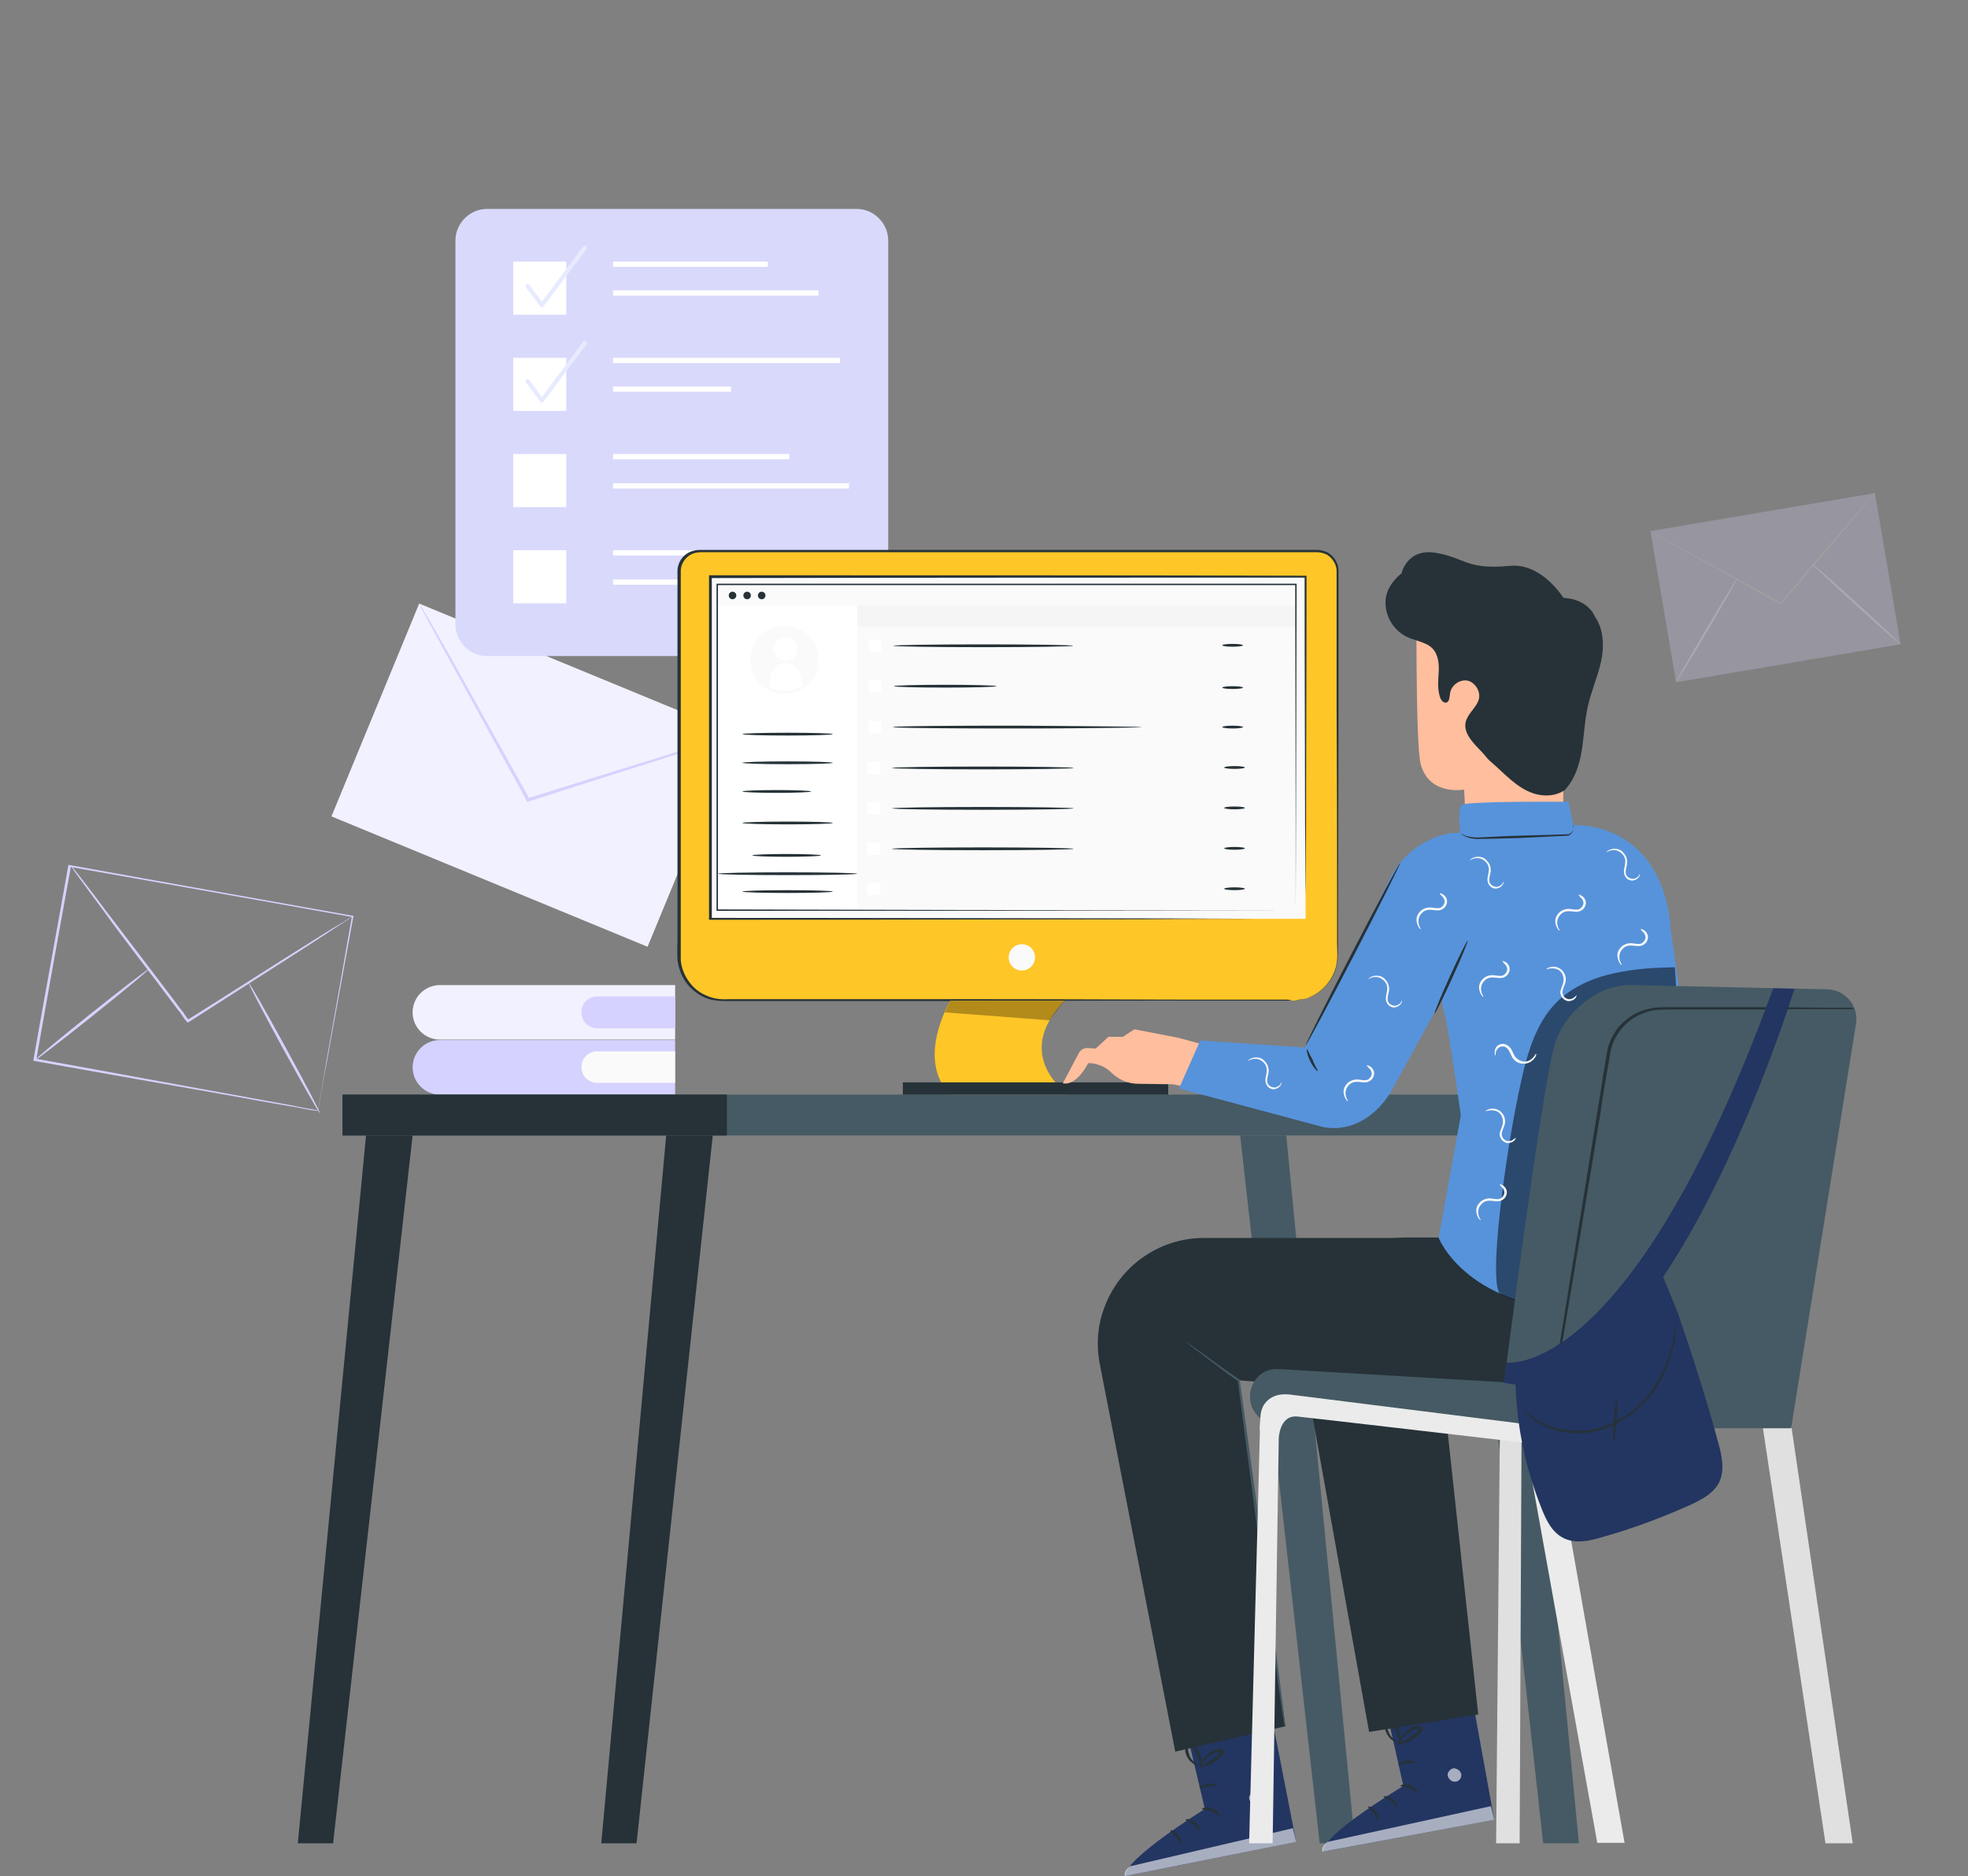 <svg width="471" height="449" viewBox="0 0 471 449" fill="none" xmlns="http://www.w3.org/2000/svg"><rect x="0" y="0" width="471" height="449" fill="#808080" stroke="none"/><g clip-path="url(#a)"><g opacity=".5"><g opacity=".5"><path d="M448.732 118.001L395 127.098l6.14 36.188 53.732-9.097-6.14-36.188z" fill="#D5D2FF"/><path d="M448.693 118.006s-.108.215-.43.591c-.323.376-.754.914-1.292 1.559a463.425 463.425 0 0 0-4.734 5.696c-4.089 4.837-9.684 11.393-15.871 18.702l-.108.161-.161-.107c-.162-.054-.269-.161-.431-.215-8.446-4.729-16.14-8.975-21.735-12.092-2.744-1.558-4.95-2.794-6.564-3.708-.753-.43-1.345-.752-1.775-1.021a6.243 6.243 0 0 1-.592-.376l.646.322c.484.215 1.076.538 1.829.967 1.614.86 3.873 2.096 6.617 3.601 5.596 3.063 13.289 7.309 21.79 11.984.161.108.269.162.43.215l-.323.054c6.241-7.416 11.89-13.973 15.979-18.756 2.044-2.31 3.712-4.245 4.896-5.589.538-.645 1.022-1.128 1.345-1.504l.484-.484z" fill="#FAFAFA"/></g><path d="M408.253 150.634c-4.057 6.879-7.243 12.517-7.115 12.592.128.075 3.521-5.44 7.578-12.319 4.058-6.879 7.243-12.517 7.115-12.592-.128-.076-3.521 5.44-7.578 12.319zm36.131-6.336c-5.863-5.34-10.697-9.58-10.797-9.47-.1.11 4.571 4.527 10.434 9.867 5.863 5.34 10.697 9.579 10.797 9.47.1-.11-4.572-4.528-10.434-9.867z" fill="#FAFAFA" opacity=".5"/></g><path d="M175.98 175.648l-75.658-31.205-20.995 50.933 75.658 31.204 20.995-50.932z" fill="#F2F1FF"/><path d="M176.012 175.632s-.29.211-.941.416a33.02 33.02 0 0 0-2.892 1.03c-2.601.819-6.143 2.054-10.552 3.562-9.104 2.868-21.459 6.76-35.189 11.204l-.217.068-.211-.291c-.069-.217-.28-.507-.348-.724-6.992-12.689-13.282-24.289-17.968-32.701-2.237-4.061-4.052-7.539-5.382-9.86-.628-1.232-1.119-2.031-1.467-2.755-.348-.724-.417-.941-.417-.941l.634.873c.348.724.839 1.522 1.541 2.612 1.33 2.321 3.219 5.657 5.599 9.792 4.686 8.412 11.05 19.869 18.184 32.633.069.216.28.507.348.724l-.428-.223c13.656-4.301 26.154-8.119 35.258-10.987 4.478-1.291 8.02-2.526 10.689-3.129 1.227-.267 2.168-.683 2.961-.813.439-.496.798-.49.798-.49z" fill="#D5D2FF"/><path d="M205.032 157h-88.487c-4.115 0-7.545-3.437-7.545-7.561V57.561c0-4.124 3.43-7.561 7.545-7.561h88.487c4.116 0 7.545 3.437 7.545 7.561v91.878c.115 4.124-3.315 7.561-7.545 7.561z" fill="#D9D9FC"/><path d="M183.767 62.602h-37.04v1.26h37.04v-1.26zm12.119 6.873h-49.159v1.26h49.159v-1.26zm-60.364-6.873h-12.69v12.716h12.69V62.602zm65.508 23.027h-54.303v1.26h54.303v-1.26zm-26.065 6.873h-28.238v1.26h28.238v-1.26zm-39.443-6.873h-12.69v12.716h12.69V85.63zm53.39 23.025h-42.185v1.26h42.185v-1.26zm14.29 6.989h-56.475v1.26h56.475v-1.26zm-67.68-6.989h-12.69v12.717h12.69v-12.717zm58.878 23.028h-47.673v1.26H194.4v-1.26zm-21.836 6.988h-25.837v1.26h25.837v-1.26zm-37.042-6.988h-12.69v12.716h12.69v-12.716z" fill="#fff"/><path d="M126.264 68.444l3.429 4.583 10.29-13.748m-13.719 31.962l3.429 4.582 10.29-13.747" stroke="#E7EBFF" stroke-miterlimit="10" stroke-linecap="round" stroke-linejoin="round"/><path d="M76.122 265.824s0-.337.113-.899c.112-.563.225-1.463.45-2.475.338-2.137.9-5.399 1.576-9.335 1.464-8.098 3.491-19.683 5.968-33.855l.225.225c-18.803-3.375-42.337-7.536-67.784-12.035l.338-.225a7608.474 7608.474 0 0 0-8.332 46.452l-.226-.337c19.93 3.599 36.82 6.748 48.756 8.885 5.967 1.125 10.696 1.912 13.962 2.587 1.576.338 2.815.563 3.715.675.45.112.676.112 1.014.225.112 0 .225 0 .225.112h-.338c-.225 0-.563-.112-.9-.112-.901-.113-2.14-.337-3.716-.675-3.266-.562-7.995-1.35-13.963-2.474-12.047-2.137-28.937-5.062-48.98-8.661H8v-.225c2.477-14.172 5.405-29.918 8.332-46.452V207h.226c25.447 4.611 48.98 8.773 67.784 12.147h.225v.225c-2.59 14.172-4.73 25.757-6.193 33.968-.788 4.049-1.351 7.198-1.689 9.335-.225 1.012-.338 1.8-.45 2.475 0 .337-.113.674-.113.674z" fill="#D5D2FF"/><path d="M84.455 219.26s-.225.225-.788.562c-.563.338-1.351.9-2.252 1.462-2.027 1.35-4.842 3.15-8.445 5.512-7.206 4.611-17.002 10.91-27.925 17.883-.788-.112-.225 0-.337-.112v-.113l-.113-.112-.225-.225-.338-.45-.675-1.012c-.45-.675-1.014-1.238-1.464-1.913-.901-1.237-1.914-2.474-2.815-3.711-1.802-2.475-3.603-4.724-5.292-6.974-3.378-4.499-6.419-8.435-8.896-11.922-2.477-3.374-4.504-6.074-5.967-8.098-.676-.9-1.239-1.687-1.577-2.25-.338-.562-.563-.787-.563-.787l.676.675c.45.562 1.013 1.237 1.689 2.137 1.464 1.912 3.603 4.611 6.08 7.986 2.59 3.374 5.63 7.423 9.008 11.809 1.689 2.25 3.49 4.612 5.292 6.974.9 1.237 1.914 2.474 2.815 3.712.45.674.9 1.237 1.464 1.912l.675 1.012.338.45.225.225.113.112v.113c-.113 0 .338.112-.338 0 10.922-6.861 20.718-13.16 27.925-17.659 3.603-2.249 6.418-4.049 8.557-5.286 1.014-.563 1.802-1.125 2.365-1.462.563-.338.788-.45.788-.45z" fill="#D5D2FF"/><path d="M22.16 243.111c7.526-6.017 13.532-11.012 13.415-11.158-.116-.145-6.311 4.615-13.836 10.631-7.525 6.017-13.531 11.012-13.415 11.158.117.145 6.312-4.614 13.837-10.631zm45.585 7.845c4.709 8.614 8.66 15.524 8.823 15.435.164-.09-3.521-7.145-8.23-15.758-4.71-8.613-8.66-15.523-8.824-15.434-.164.089 3.521 7.144 8.23 15.757zm93.835-2.05v13.047h-56.299c-3.603 0-6.531-2.924-6.531-6.523 0-3.599 2.928-6.524 6.531-6.524" fill="#D5D2FF"/><path d="M161.579 259.141h-18.691c-2.027 0-3.716-1.687-3.716-3.711v-.113c0-2.024 1.689-3.712 3.716-3.712h18.691v7.536z" fill="#FAFAFA"/><path d="M161.58 235.748v13.047h-56.299c-3.603 0-6.531-2.924-6.531-6.523 0-3.6 2.928-6.524 6.531-6.524h56.299z" fill="#F2F1FF"/><path d="M161.579 246.096h-18.691c-2.027 0-3.716-1.688-3.716-3.712v-.225c0-2.025 1.689-3.712 3.716-3.712h18.691v7.649z" fill="#D5D2FF"/><path d="M309.422 239.458H173.065c-5.855 0-10.585-4.723-10.585-10.572v-92.005a4.804 4.804 0 0 1 4.842-4.836h147.955a4.804 4.804 0 0 1 4.842 4.836v92.005c-.113 5.849-4.842 10.572-10.697 10.572z" fill="#FFC627"/><path d="M309.421 239.459h.338c.225 0 .563 0 1.013-.112.901-.113 2.139-.45 3.716-1.238 1.464-.787 3.153-2.249 4.391-4.499.563-1.124 1.014-2.361 1.126-3.824.113-1.462 0-3.036 0-4.611 0-13.047 0-31.943-.112-55.338v-33.18c0-1.575-1.014-3.149-2.365-3.937a5.63 5.63 0 0 0-2.365-.562H168.222c-.563 0-1.126 0-1.576.113-2.027.337-3.716 2.249-3.716 4.386v93.017c.113 1.799.788 3.599 1.914 5.174 1.014 1.462 2.477 2.699 4.166 3.374 1.689.787 3.491 1.012 5.292.9h59.565c23.421 0 42.337.112 55.399.112h19.029c.675.225 1.126.225 1.126.225H289.04c-13.061 0-31.978 0-55.398.113h-59.565c-1.801 0-3.828-.113-5.517-.9-1.689-.787-3.265-2.025-4.391-3.599-1.126-1.575-1.802-3.487-2.027-5.399-.113-1.912 0-3.824 0-5.736v-87.281c0-1.125.45-2.362 1.238-3.262.789-.899 1.802-1.462 3.041-1.687.563-.112 1.126-.112 1.689-.112h146.941c.901 0 1.801.225 2.59.562 1.576.9 2.702 2.587 2.702 4.387v33.18c0 23.394-.113 42.29-.113 55.337 0 1.688 0 3.15-.112 4.612-.113 1.462-.563 2.812-1.126 3.936-1.239 2.25-2.928 3.712-4.392 4.499a10.928 10.928 0 0 1-3.715 1.125c-1.014.338-1.464.225-1.464.225z" fill="#263238"/><path d="M254.81 239.459h-27.361s-8.445 14.059 0 22.495h28.262c.112 0-13.85-9.111-.901-22.495z" fill="#FFC627"/><path opacity=".3" d="M227.449 239.459l-1.351 2.812 25.109 1.912s2.027-2.924 3.716-4.724h-27.474z" fill="#000"/><path d="M244.563 232.262a3.152 3.152 0 0 0 3.153-3.15 3.151 3.151 0 0 0-3.153-3.149 3.151 3.151 0 0 0-3.153 3.149c0 1.74 1.412 3.15 3.153 3.15zm67.898-94.254H170.023v81.882h142.438v-81.882z" fill="#FAFAFA"/><path d="M312.461 219.889v-5.736c0-3.824 0-9.336-.113-16.421 0-14.172-.113-34.643-.113-59.725l.226.225c-38.171 0-88.053 0-142.438.113l.338-.338v81.882l-.225-.225c41.774 0 77.355.113 102.465.113 12.611 0 22.632.112 29.388.112h9.796-9.796c-6.869 0-16.777 0-29.388.113-25.222 0-60.916.112-102.69.112h-.225V137.67h.337c54.385 0 104.267 0 142.438.112h.225v.225c0 25.195-.113 45.665-.113 59.837 0 7.086 0 12.597-.112 16.309v5.736z" fill="#263238"/><path d="M205.156 144.982h-33.554v72.997h33.554v-72.997z" fill="#fff"/><path d="M188.491 182.886c5.97 0 10.81-.151 10.81-.338 0-.186-4.84-.337-10.81-.337-5.97 0-10.809.151-10.809.337 0 .187 4.839.338 10.809.338zm0-6.86c5.97 0 10.81-.151 10.81-.337 0-.186-4.84-.337-10.81-.337-5.97 0-10.809.151-10.809.337 0 .186 4.839.337 10.809.337zm0 33.405c9.203 0 16.664-.151 16.664-.338 0-.186-7.461-.337-16.664-.337-9.204 0-16.665.151-16.665.337 0 .187 7.461.338 16.665.338zm-2.59-19.684c4.54 0 8.22-.151 8.22-.337 0-.187-3.68-.338-8.22-.338-4.539 0-8.219.151-8.219.338 0 .186 3.68.337 8.219.337zm2.366 15.297c4.539 0 8.219-.151 8.219-.337 0-.187-3.68-.338-8.219-.338-4.54 0-8.22.151-8.22.338 0 .186 3.68.337 8.22.337zm.224-7.76c5.97 0 10.81-.151 10.81-.337 0-.187-4.84-.338-10.81-.338-5.97 0-10.809.151-10.809.338 0 .186 4.839.337 10.809.337zm0 16.42c5.97 0 10.81-.151 10.81-.337 0-.187-4.84-.338-10.81-.338-5.97 0-10.809.151-10.809.338 0 .186 4.839.337 10.809.337z" fill="#263238"/><path d="M187.928 149.818c-4.391 0-7.994 3.6-7.994 7.986 0 3.149 1.801 5.849 4.391 7.086v-2.474c0-2.025 1.689-3.712 3.716-3.712 2.026 0 3.715 1.687 3.715 3.712v2.249c2.478-1.35 4.054-3.937 4.054-6.973.113-4.274-3.491-7.874-7.882-7.874zm.113 8.324a2.786 2.786 0 0 1-2.815-2.812 2.786 2.786 0 0 1 2.815-2.812 2.786 2.786 0 0 1 2.815 2.812 2.787 2.787 0 0 1-2.815 2.812z" fill="#FAFAFA"/><path d="M188.04 158.816c-2.027 0-3.716 1.688-3.716 3.712v2.475c1.126.562 2.252.899 3.603.899 1.464 0 2.815-.337 3.941-1.012v-2.249c-.112-2.25-1.801-3.825-3.828-3.825zm.002-.675a2.812 2.812 0 0 0 0-5.623 2.812 2.812 0 1 0 0 5.623z" fill="#fff"/><path d="M195.922 157.805c-.112 0 0-.675-.337-1.912a7.9 7.9 0 0 0-2.928-4.274c-.901-.675-2.027-1.238-3.265-1.463-1.239-.224-2.703-.112-4.054.338-1.351.45-2.702 1.462-3.603 2.699-.901 1.238-1.464 2.925-1.464 4.499 0 1.687.563 3.262 1.464 4.499.901 1.238 2.252 2.25 3.603 2.7 1.351.562 2.815.562 4.054.337 1.238-.225 2.364-.787 3.265-1.462a7.904 7.904 0 0 0 2.928-4.274c.337-.9.225-1.687.337-1.687v.562c0 .338 0 .787-.225 1.462-.225 1.238-1.013 3.037-2.927 4.499-.901.675-2.14 1.35-3.491 1.575-1.351.225-2.927.225-4.279-.337-1.463-.563-2.815-1.463-3.828-2.812-1.013-1.35-1.576-3.037-1.576-4.837 0-1.799.563-3.486 1.576-4.836 1.013-1.35 2.365-2.362 3.828-2.812 1.464-.562 3.041-.562 4.279-.337 1.351.225 2.477.899 3.491 1.574a8.75 8.75 0 0 1 2.927 4.499c.113.675.225 1.125.225 1.462v.338z" fill="#FAFAFA"/><path d="M310.211 144.982H205.156v4.949h105.055v-4.949z" fill="#F5F5F5"/><path d="M210.898 153.08h-2.927v2.924h2.927v-2.924z" fill="#fff"/><path d="M235.333 154.88c11.877 0 21.506-.151 21.506-.338 0-.186-9.629-.337-21.506-.337-11.878 0-21.507.151-21.507.337 0 .187 9.629.338 21.507.338zm59.675-.113c1.369 0 2.478-.151 2.478-.338 0-.186-1.109-.337-2.478-.337-1.368 0-2.477.151-2.477.337 0 .187 1.109.338 2.477.338z" fill="#263238"/><path d="M310.211 179.062H205.156v9.786h105.055v-9.786z" fill="#FAFAFA"/><path d="M210.673 182.324h-3.04v2.925h3.04v-2.925z" fill="#fff"/><path d="M235.22 184.122c12.002 0 21.731-.151 21.731-.337 0-.187-9.729-.338-21.731-.338-12.002 0-21.732.151-21.732.338 0 .186 9.73.337 21.732.337zm60.24-.111c1.368 0 2.477-.151 2.477-.338 0-.186-1.109-.337-2.477-.337-1.369 0-2.478.151-2.478.337 0 .187 1.109.338 2.478.338z" fill="#263238"/><path d="M210.673 191.996h-3.04v2.924h3.04v-2.924z" fill="#fff"/><path d="M235.22 193.796c12.002 0 21.731-.151 21.731-.337 0-.187-9.729-.338-21.731-.338-12.002 0-21.732.151-21.732.338 0 .186 9.73.337 21.732.337zm60.24-.113c1.368 0 2.477-.151 2.477-.338 0-.186-1.109-.337-2.477-.337-1.369 0-2.478.151-2.478.337 0 .187 1.109.338 2.478.338z" fill="#263238"/><path d="M310.211 198.406H205.156v9.786h105.055v-9.786z" fill="#FAFAFA"/><path d="M210.673 201.67h-3.04v2.924h3.04v-2.924z" fill="#fff"/><path d="M235.22 203.468c12.002 0 21.731-.151 21.731-.338 0-.186-9.729-.337-21.731-.337-12.002 0-21.732.151-21.732.337 0 .187 9.73.338 21.732.338zm60.24-.111c1.368 0 2.477-.152 2.477-.338 0-.186-1.109-.337-2.477-.337-1.369 0-2.478.151-2.478.337 0 .186 1.109.338 2.478.338z" fill="#263238"/><path d="M210.673 211.342h-3.04v2.924h3.04v-2.924z" fill="#fff"/><path d="M295.46 213.028c1.368 0 2.477-.151 2.477-.337 0-.186-1.109-.337-2.477-.337-1.369 0-2.478.151-2.478.337 0 .186 1.109.337 2.478.337z" fill="#263238"/><path d="M310.097 159.604H205.043v9.785h105.054v-9.785z" fill="#FAFAFA"/><path d="M210.898 162.752h-2.927v2.924h2.927v-2.924z" fill="#fff"/><path d="M226.211 164.552c6.778 0 12.273-.151 12.273-.338 0-.186-5.495-.337-12.273-.337-6.779 0-12.273.151-12.273.337 0 .187 5.494.338 12.273.338zm68.797.338c1.369 0 2.478-.151 2.478-.338 0-.186-1.109-.337-2.478-.337-1.368 0-2.477.151-2.477.337 0 .187 1.109.338 2.477.338zm0 9.447c1.369 0 2.478-.151 2.478-.337 0-.187-1.109-.338-2.478-.338-1.368 0-2.477.151-2.477.338 0 .186 1.109.337 2.477.337z" fill="#263238"/><path d="M210.898 172.537h-2.927v2.924h2.927v-2.924z" fill="#fff"/><path d="M273.165 174c0 .112-13.287.337-29.726.337s-29.726-.113-29.726-.337c0-.225 13.287-.338 29.726-.338 16.439.113 29.726.225 29.726.338zm-97.848-30.593a.9.9 0 1 0 0-1.802.9.9 0 0 0 0 1.802zm3.49 0a.9.9 0 1 0 .001-1.8.9.9 0 0 0-.001 1.8zm3.49 0a.9.9 0 1 0 .001-1.8.9.9 0 0 0-.001 1.8z" fill="#263238"/><path d="M310.097 217.865c0-1.799 0-30.143-.112-77.945l.112.113H171.601l.225-.225v77.945l-.113-.113c80.846.225 135.907.225 138.384.225-2.477 0-57.538.113-138.496.113h-.113v-78.283h138.834v.113c-.112 47.914-.225 76.37-.225 78.057z" fill="#263238"/><path d="M377.881 441.126h-8.557L350.52 271.738h11.034l16.327 169.388zm-53.596 0h-8.445l-19.029-169.388h11.034l16.44 169.388z" fill="#455A64"/><path d="M380.472 271.738H81.973v-9.785h298.499v9.785z" fill="#455A64"/><path d="M143.902 441.126h8.445l18.241-169.388h-11.147l-15.539 169.388zm-72.627 0h8.445l19.03-169.388H87.602L71.275 441.126z" fill="#263238"/><path d="M173.966 261.953H81.973v9.785h91.993v-9.785zm105.618-2.924h-63.506v2.925h63.506v-2.925z" fill="#263238"/><path d="M351.645 402.547l5.968 32.955-40.986 7.648c-.451-3.936 19.254-15.746 19.254-15.746l-4.729-20.921 20.493-3.936z" fill="#233561"/><path opacity=".6" d="M348.266 423.243c.788.112 1.577.9 1.464 1.687 0 .787-.788 1.575-1.689 1.462-.788 0-1.689-1.012-1.576-1.799.112-.788 1.126-1.688 1.914-1.35m9.233 12.259l-.788-3.262-39.072 8.548s-1.689 1.125-1.238 2.362l41.098-7.648z" fill="#fff"/><path d="M335.205 427.404c0 .225 1.013.112 2.139.562 1.126.45 1.802 1.237 1.915 1.125.225-.113-.338-1.238-1.689-1.8-1.352-.562-2.478-.112-2.365.113zm-4.053 2.586c0 .225.901.338 1.802 1.125.901.675 1.239 1.575 1.351 1.575.225 0 .113-1.238-.901-2.025-1.013-1.012-2.252-.9-2.252-.675zm-1.463 5.512c.225 0 .225-1.012-.451-2.025-.675-1.012-1.689-1.237-1.801-1.125-.113.225.675.675 1.238 1.463.676.9.788 1.687 1.014 1.687zm4.952-13.047c.113.113 1.014-.337 2.14-.449 1.126-.113 2.139.112 2.139-.113.113-.112-.901-.787-2.252-.562-1.351.225-2.139 1.012-2.027 1.124zm.001-5.061c0 .113.788.113 2.026-.45.563-.224 1.352-.562 2.027-1.012.338-.225.676-.562 1.014-.9l.563-.562c.225-.225.225-.787-.113-1.125-.225-.225-.676-.337-1.013-.337-.338 0-.563.112-.789.225-.45.225-.788.45-1.238.675-.676.45-1.239 1.124-1.689 1.574-.788 1.013-1.013 1.912-.901 1.912.113 0 .451-.674 1.239-1.574.45-.45 1.013-.9 1.689-1.35.337-.225.675-.45 1.126-.562.45-.225.788-.225.9-.113 0 .113.113.113 0 .225-.112.113-.225.338-.337.45-.338.337-.676.562-1.014.787-.675.45-1.238.9-1.801 1.125-.901.675-1.689.9-1.689 1.012z" fill="#263238"/><path d="M334.98 417.618c.113 0 .338-.787.225-2.137a10 10 0 0 0-.675-2.25c-.225-.337-.451-.787-.788-1.124-.338-.338-.676-.9-1.464-.788-.451.113-.676.45-.788.788-.113.337-.113.562-.113.787 0 .45.113 1.012.225 1.35a5.114 5.114 0 0 0 1.239 1.912c1.013.9 1.914 1.012 1.914.9 0-.113-.676-.338-1.576-1.238-.451-.45-.789-1.012-1.014-1.799-.112-.338-.225-.788-.225-1.238 0-.449.113-.787.225-.787.225 0 .563.225.901.563.225.337.563.674.676 1.012.45.675.675 1.35.788 2.024.45 1.238.337 2.025.45 2.025z" fill="#263238"/><path d="M303.789 407.945l6.419 32.843-40.874 8.211c-.563-3.937 19.029-16.084 19.029-16.084l-4.954-20.921 20.38-4.049z" fill="#233561"/><path opacity=".6" d="M300.638 428.641c.788.112 1.576.787 1.576 1.687 0 .787-.788 1.574-1.689 1.574-.788 0-1.689-.899-1.576-1.799.113-.788 1.126-1.687 1.914-1.462m9.346 12.146l-.788-3.262-38.96 9.111s-1.689 1.125-1.238 2.362l40.986-8.211z" fill="#fff"/><path d="M287.689 432.915c0 .225 1.013.113 2.139.563 1.126.45 1.802 1.124 2.027 1.012.225-.113-.338-1.237-1.689-1.687-1.351-.563-2.59-.113-2.477.112zm-3.941 2.587c0 .225.901.338 1.802 1.125.9.675 1.238 1.575 1.463 1.462.226 0 .113-1.237-1.013-2.024-1.126-.9-2.252-.788-2.252-.563zm-1.35 5.624c.225 0 .225-1.012-.451-2.024-.675-1.013-1.801-1.237-1.801-1.013-.113.225.675.675 1.238 1.463.563.787.788 1.574 1.014 1.574zm4.728-13.161c.113.113 1.014-.337 2.14-.45 1.126-.225 2.139 0 2.139-.112.113-.113-.901-.787-2.252-.562-1.351.224-2.252 1.012-2.027 1.124zm0-5.06c0 .113.788 0 2.027-.45.563-.225 1.351-.562 2.027-1.124.338-.225.675-.563 1.013-.9l.563-.563c.225-.225.225-.787-.112-1.124-.226-.225-.676-.338-1.014-.225-.338 0-.563.112-.788.225-.45.225-.788.45-1.239.675-.675.562-1.238 1.124-1.689 1.574-.788 1.125-.9 1.912-.9 1.912.112 0 .45-.675 1.238-1.574.451-.45.901-.9 1.577-1.35.337-.225.675-.45 1.126-.562.45-.225.788-.225.9-.113 0 .113.113.113 0 .225-.112.112-.225.337-.337.45-.338.337-.676.562-1.014.787-.675.45-1.238.9-1.801 1.125-.901.787-1.689.9-1.577 1.012z" fill="#263238"/><path d="M287.351 423.129c.112 0 .337-.787.112-2.137a7.85 7.85 0 0 0-.675-2.137c-.226-.337-.451-.787-.789-1.124-.337-.338-.675-.788-1.463-.788-.451.113-.676.45-.789.788-.112.337-.112.562-.112.787 0 .45.112 1.012.225 1.35.338.899.788 1.462 1.351 1.912 1.014.9 1.914 1.012 1.914.9 0-.113-.675-.338-1.576-1.238-.45-.45-.788-1.012-1.013-1.799-.113-.338-.226-.788-.226-1.237 0-.45.113-.788.226-.788.225 0 .563.225.9.563.338.337.563.674.676 1.012.45.675.676 1.35.788 1.912.451 1.237.338 2.024.451 2.024zm40.31-8.659l-15.877-88.518c-.788-4.386-.45-8.885 1.126-13.047 3.603-10.01 13.174-16.759 23.871-16.759h56.074l36.707 16.197c0 13.272-11.26 23.62-24.546 22.607l-59.903-4.724 8.67 80.083-26.122 4.161z" fill="#263238"/><path d="M281.27 419.195l-18.128-93.129c-.789-4.387-.451-8.886 1.126-13.047 3.603-10.011 13.174-16.759 23.87-16.759h56.075l36.707 16.196v24.52l-84.337-6.636 11.035 82.781-26.348 6.074z" fill="#263238"/><path d="M307.504 413.232s-.112-.337-.225-1.012c-.112-.675-.225-1.687-.45-2.812-.338-2.587-.901-6.074-1.464-10.573-1.239-8.998-2.928-21.257-4.729-34.754-1.689-13.047-3.265-24.857-4.391-33.63l.112.112c-4.053-2.812-7.094-5.286-9.233-6.861-1.013-.787-1.914-1.35-2.477-1.912-.563-.45-.901-.675-.901-.675s.113 0 .225.113c.225.112.451.225.676.45.563.337 1.464 1.012 2.59 1.799 2.252 1.575 5.292 3.937 9.345 6.636h.113v.113c1.239 8.773 2.815 20.583 4.616 33.63a6404.176 6404.176 0 0 1 4.504 34.754c.563 4.387 1.014 7.986 1.352 10.573.112 1.237.225 2.137.337 2.924v1.125z" fill="#455A64"/><path d="M254.359 259.255l3.941-7.423c.451-.675 1.239-1.125 2.14-1.013l1.801.113 3.04-2.812h3.491l2.702-1.8 10.472 2.025 8.67 2.362-4.954 9.785-4.955-1.012-8.332-.113c-2.364 0-4.729-1.012-6.418-2.699-1.464-1.462-3.491-2.249-5.517-2.249.112-.338-2.477 5.511-6.081 4.836zM374.05 147.004l.112 53.876-23.082 1.124-.676-13.047s-8.22 1.575-10.359-5.961c-1.351-4.836-1.013-42.516-1.013-42.516l35.018 6.524z" fill="#FFBE9D"/><path d="M374.389 189.182c2.477-2.587 3.603-6.073 4.166-9.56.563-3.487.675-7.086 1.464-10.573.788-3.599 2.364-7.086 3.152-10.685.789-3.599.676-7.761-1.463-10.797 0 0-1.464-4.162-7.545-4.499 0 0-5.179-8.436-12.836-7.649-10.471 1.013-10.697-2.024-17.903-3.149-6.756-1.012-7.994 4.949-7.994 4.949s-3.716 2.699-3.829 6.636v.112c-.112 4.05 2.477 7.649 6.193 8.886.451.112.901.337 1.351.45 1.351.45 2.703.9 3.603 1.799 1.464 1.463 1.689 3.712 1.577 5.737-.113 2.024-.338 4.161.338 6.073.225.675.788 1.35 1.463 1.238.789-.225.789-1.35.901-2.137.225-2.362 3.378-4.275 5.518-2.475 1.351 1.125 1.914 2.924 1.126 4.499-.789 1.687-2.59 3.037-2.928 4.949-.563 3.149 3.153 5.961 4.504 7.648.45.563 1.013 1.237 1.576 1.687 3.04 2.587 6.081 6.187 10.134 7.536 2.703.9 5.968.675 8.107-1.237" fill="#263238"/><path d="M347.028 199.418c-5.067 3.599-3.04 13.384-3.04 18.558-.112 11.472.901 22.158 1.577 23.957.9 2.587 4.053 24.97 4.053 24.97l-5.292 29.356s6.869 17.546 36.707 17.433l14.863-3.487c7.432-1.799 12.386-8.66 11.823-16.308l-3.378-39.479-4.504-32.055c-1.126-16.872-11.71-25.757-25.222-24.857l-27.587 1.912z" fill="#5793DB"/><path opacity=".5" d="M359.189 309.757c-3.265-1.687 1.126-34.53 4.954-51.401 1.464-6.523 3.491-13.384 8.107-18.221 3.716-3.824 8.783-6.073 13.963-7.198 5.179-1.125 9.345-1.35 14.638-1.462l4.616 74.795c.113 0-32.203 10.798-46.278 3.487z" fill="#000"/><path d="M347.029 199.418s-9.684 1.237-14.526 11.135c-3.715 7.761-20.155 40.154-20.155 40.154l-25.109-1.688-5.067 11.473 34.455 9.223c7.094 1.35 13.287-2.925 16.777-9.336l14.413-26.319-.788-34.642zm2.476 0s-.676-5.736.225-6.748c.788-1.012 25.673-.787 25.673-.787l1.351 6.523-2.815 4.949-23.646 2.025-.788-5.962z" fill="#5793DB"/><path d="M315.389 256.331c-.113.113-1.126-.9-1.802-2.362-.788-1.462-.901-2.812-.788-2.924.112 0 .563 1.237 1.351 2.587.563 1.575 1.351 2.587 1.239 2.699zm32.201-22.333c2.183-4.809 3.815-8.769 3.645-8.846-.17-.077-2.078 3.759-4.261 8.567-2.183 4.809-3.815 8.769-3.645 8.846.17.077 2.077-3.759 4.261-8.567zm28.94-36.603s.113.224.113.787c0 .45-.338 1.462-1.351 1.799-2.59.113-6.756.338-11.485.563-4.054.112-7.657.225-10.247.225-1.351 0-2.364-.338-3.04-.675-.676-.337-.901-.675-.901-.675s.338.225 1.014.562c.675.225 1.689.45 3.04.45 2.589-.112 6.193-.337 10.246-.45 4.729-.112 8.895-.224 11.485-.337.788-.225 1.239-1.012 1.239-1.462-.113-.563-.225-.787-.113-.787zm-52.421 31.067c6.232-12.026 11.149-21.845 10.984-21.931-.166-.085-5.352 9.594-11.584 21.621-6.232 12.026-11.15 21.845-10.984 21.931.165.086 5.352-9.594 11.584-21.621z" fill="#263238"/><path d="M344.551 213.815s.225-.112.563.113c.338.112.901.562 1.126 1.237.225.675 0 1.687-.788 2.249-.451.338-.901.45-1.464.45-.451 0-1.014-.112-1.464-.112-.901-.113-1.802.225-2.252.787a2.633 2.633 0 0 0-.788 1.912c0 1.237.675 1.8.563 1.912 0 .113-.788-.45-1.013-1.912-.113-.675.112-1.574.788-2.249.563-.675 1.689-1.125 2.702-1.013 1.013.113 1.914.338 2.477-.112s.901-1.125.676-1.687c-.113-.562-.563-.9-.788-1.125-.226-.337-.338-.45-.338-.45zm33.217.338s.225-.112.563.113c.337.112.9.562 1.126 1.237.225.675 0 1.687-.789 2.249-.45.338-.9.45-1.463.45-.451 0-1.014-.112-1.464-.112-.901-.113-1.802.225-2.252.787a2.631 2.631 0 0 0-.788 1.912c0 1.237.675 1.8.563 1.912 0 .113-.788-.45-1.014-1.912-.112-.675.113-1.575.788-2.249.563-.675 1.689-1.125 2.703-1.013 1.013.113 1.914.338 2.477-.112s.901-1.125.676-1.687c-.113-.563-.563-.9-.789-1.125-.112-.337-.337-.337-.337-.45zm-.449 24.07s0 .225-.226.563c-.225.337-.675.674-1.463.787-.676.112-1.689-.45-2.027-1.35a1.668 1.668 0 0 1 0-1.462c.112-.45.338-.9.45-1.35.338-.899.113-1.799-.225-2.474-.45-.675-1.013-1.012-1.689-1.125-1.239-.225-1.914.225-2.027.113-.112 0 .676-.675 2.027-.563.676.113 1.464.45 2.027 1.237.563.788.788 1.913.338 2.925-.338 1.012-.789 1.799-.451 2.474.225.675.901 1.125 1.464 1.125s1.013-.225 1.239-.45c.45-.337.563-.562.563-.45zm-14.526 33.967s0 .225-.225.562c-.225.338-.676.675-1.464.788-.675.112-1.689-.45-2.027-1.35a1.668 1.668 0 0 1 0-1.462c.113-.45.338-.9.451-1.35.338-.9.112-1.799-.225-2.474-.451-.675-1.014-1.013-1.689-1.125-1.239-.225-1.915.225-2.027.112-.113 0 .675-.674 2.027-.562.675.113 1.463.45 2.026 1.237.563.788.789 1.912.338 2.925-.338 1.012-.788 1.799-.45 2.474.225.675.901 1.125 1.464 1.125s1.013-.225 1.238-.45c.451-.225.563-.45.563-.45zm29.838-49.826s.225-.112.563.113c.338.112.901.562 1.126 1.237.225.675 0 1.687-.788 2.249-.451.338-.901.45-1.464.45-.45 0-1.013-.112-1.464-.112-.901-.113-1.801.225-2.252.787a2.631 2.631 0 0 0-.788 1.912c0 1.237.676 1.8.563 1.912 0 .113-.788-.45-1.013-1.912-.113-.675.112-1.575.788-2.249.563-.675 1.689-1.125 2.702-1.013 1.014.113 1.914.338 2.477-.112s.901-1.125.676-1.687c-.113-.563-.563-.9-.788-1.125-.113-.337-.338-.337-.338-.45zM357.95 252.62s-.225-.113-.225-.563c0-.337 0-1.012.45-1.574.45-.563 1.464-.9 2.365-.45.45.225.788.562 1.126 1.012l.675 1.35c.338.787 1.126 1.349 1.914 1.574.789.225 1.464 0 2.027-.337 1.013-.675 1.239-1.575 1.351-1.462.113 0 0 1.012-1.126 1.799-.563.45-1.463.675-2.364.563-.901-.113-1.914-.788-2.365-1.8-.45-.9-.788-1.799-1.464-2.137-.675-.337-1.463-.112-1.801.338-.451.449-.563.899-.563 1.237v.45zm1.577-22.608s.226-.112.563.113c.338.112.901.562 1.126 1.237.226.675 0 1.687-.788 2.25-.45.337-.901.45-1.464.45-.45 0-1.013-.113-1.463-.113-.901-.112-1.802.225-2.252.787a2.636 2.636 0 0 0-.789 1.913c0 1.237.676 1.799.563 1.912 0 .112-.788-.45-1.013-1.912-.113-.675.113-1.575.788-2.25.563-.675 1.689-1.125 2.703-1.012 1.013.112 1.914.337 2.477-.113s.901-1.124.675-1.687c-.112-.562-.563-.9-.788-1.125-.112-.337-.338-.45-.338-.45zm-.675 53.424s.225-.112.563.113c.337.112.9.562 1.126 1.237.225.675 0 1.687-.789 2.25-.45.337-.9.449-1.463.449-.451 0-1.014-.112-1.464-.112-.901-.113-1.802.225-2.252.787a2.633 2.633 0 0 0-.788 1.912c0 1.238.675 1.8.563 1.912 0 .113-.789-.45-1.014-1.912-.112-.675.113-1.574.788-2.249.563-.675 1.689-1.125 2.703-1.012 1.013.112 1.914.337 2.477-.113s.901-1.125.676-1.687c-.113-.562-.563-.9-.789-1.125-.112-.337-.337-.45-.337-.45zM327.1 254.981s.225-.112.563.113c.337.112.9.562 1.126 1.237.225.675 0 1.687-.789 2.249-.45.338-.9.45-1.463.45-.451 0-1.014-.112-1.464-.112-.901-.113-1.802.225-2.252.787a2.633 2.633 0 0 0-.788 1.912c0 1.237.675 1.8.563 1.912 0 .113-.788-.45-1.014-1.912-.112-.675.113-1.574.789-2.249.563-.675 1.689-1.125 2.702-1.013 1.013.113 1.914.338 2.477-.112s.901-1.125.676-1.687c-.113-.562-.563-.9-.789-1.125-.225-.337-.45-.45-.337-.45zm8.444-15.522s0 .225-.113.563c-.225.337-.563.787-1.351 1.012-.676.225-1.689-.113-2.139-1.012-.226-.45-.338-1.013-.226-1.463 0-.449.226-1.012.226-1.462.225-.9-.113-1.799-.676-2.362-.563-.562-1.239-.9-1.802-.9-1.238-.112-1.914.563-1.914.45-.112 0 .563-.787 1.914-.787.676 0 1.577.225 2.14 1.012.675.675 1.013 1.8.788 2.812-.225 1.012-.45 1.912-.113 2.475.338.674 1.126.899 1.689.899.563-.112 1.014-.449 1.239-.674.225-.45.338-.675.338-.563zm24.32-28.455s0 .225-.113.563c-.225.337-.563.787-1.351 1.012-.675.225-1.689-.113-2.139-1.012-.225-.45-.338-1.013-.225-1.463 0-.45.225-1.012.225-1.462.225-.9-.113-1.799-.676-2.362-.563-.562-1.238-.9-1.801-.9-1.239-.112-1.914.563-1.914.45-.113 0 .563-.787 1.914-.787.675 0 1.576.225 2.139 1.012.676.675 1.013 1.8.788 2.812-.225 1.012-.45 1.912-.112 2.475.337.674 1.126.899 1.689.899.563-.112 1.013-.45 1.238-.674.225-.45.338-.563.338-.563zm32.654-1.912s0 .225-.112.562c-.225.338-.563.788-1.351 1.013-.676.225-1.689-.113-2.14-1.013-.225-.45-.338-1.012-.225-1.462 0-.45.225-1.012.225-1.462.225-.9-.112-1.8-.675-2.362-.563-.562-1.239-.9-1.802-.9-1.239-.112-1.914.563-1.914.45-.113 0 .563-.787 1.914-.787.676 0 1.576.225 2.139 1.012.676.675 1.014 1.8.789 2.812-.226 1.012-.451 1.912-.113 2.474.338.675 1.126.9 1.689.9.563-.112 1.013-.45 1.238-.675.226-.45.338-.562.338-.562zm-85.8 49.938s0 .224-.113.562c-.225.337-.563.787-1.351 1.012-.676.225-1.689-.112-2.14-1.012-.225-.45-.337-1.012-.225-1.462 0-.45.225-1.013.225-1.462.226-.9-.112-1.8-.675-2.362-.563-.563-1.239-.9-1.802-.9-1.238-.113-1.914.562-1.914.45-.113 0 .563-.788 1.914-.788.676 0 1.577.225 2.14 1.013.675.674 1.013 1.799.788 2.812-.225 1.012-.451 1.912-.113 2.474.338.675 1.126.9 1.689.9a2.56 2.56 0 0 0 1.239-.675c.225-.338.225-.562.338-.562z" fill="#FAFAFA"/><path d="M358.965 342.261l-.901 98.865h5.63l.451-96.953s.338-4.387 3.716-4.724c3.378-.338 54.047 2.249 54.047 2.249l14.976 99.428h6.53l-14.638-99.428s-42.562-14.396-63.73-9.897c0 0-5.067-.9-5.405 2.924-.338 3.937-.676 7.536-.676 7.536z" fill="#E0E0E0"/><path d="M359.978 330.789s8.783-68.61 11.936-80.195c1.689-6.411 6.192-10.235 9.796-12.484 2.702-1.575 5.742-2.475 8.895-2.362l46.728 1.012c4.279.112 7.544 3.937 6.869 8.211l-15.539 96.841h-57.425s-55.061-5.962-63.506-6.411c-5.292-.225-5.63 1.799-6.08 4.049 0 0 .225.112 0 0-4.954-4.049-2.027-12.26 4.391-11.81l53.935 3.149z" fill="#455A64"/><path d="M443.864 241.483h-6.08c-3.941 0-9.684 0-16.665.113h-21.281c-1.126 0-2.252 0-3.378.112-2.252.225-4.504 1.125-6.418 2.587a12.212 12.212 0 0 0-4.166 5.849c-.451 1.124-.563 2.362-.788 3.711-.226 1.238-.451 2.587-.676 3.825-.45 2.586-.901 5.173-1.239 7.873-3.49 21.145-6.643 40.266-9.007 54.213-1.126 6.861-2.14 12.484-2.815 16.421-.338 1.912-.563 3.374-.789 4.499-.112.45-.112.9-.225 1.125 0 .225-.112.337-.112.337v-.45c0-.337.112-.675.112-1.124.113-1.013.338-2.587.676-4.499.675-3.937 1.464-9.561 2.59-16.422 2.252-13.947 5.404-33.067 8.782-54.213.451-2.699.901-5.286 1.239-7.873.225-1.237.45-2.587.675-3.824.226-1.237.338-2.587.789-3.824.9-2.475 2.364-4.612 4.391-6.074 1.914-1.575 4.279-2.362 6.643-2.699 1.239-.113 2.365-.113 3.491-.113h21.281c6.981 0 12.724.113 16.665.113h5.63c.563.337.675.337.675.337z" fill="#263238"/><path d="M301.539 342.261l-2.59 98.866h5.63l1.464-96.841s.113-5.737 4.504-5.287c3.378.338 54.498 6.299 54.498 6.299l17.227 95.716h6.531l-17.565-99.428-62.718-7.873c-1.351-.112-2.702 0-3.828.562-1.464.675-2.928 2.137-3.04 4.949-.338 4.049-.113 3.037-.113 3.037z" fill="#EBEBEB"/><path d="M429.451 236.648s-31.527 102.577-69.586 94.254l.676-4.837s29.388 4.837 63.843-89.53l5.067.113z" fill="#233561"/><path d="M362.68 329.663c.112 10.686 2.252 21.258 6.193 31.156 1.126 2.924 2.589 5.961 5.404 7.311 2.815 1.35 6.081.675 9.008-.225 7.319-2.025 14.525-4.724 21.507-7.873 2.589-1.238 5.179-2.587 6.53-5.062 1.577-2.924.789-6.523-.112-9.785-2.815-10.348-6.081-20.583-9.571-30.706-.788-2.137-4.166-10.235-4.166-10.235" fill="#233561"/><path d="M401.188 316.393v.562c0 .337 0 .9-.112 1.575-.113 1.349-.451 3.374-1.126 5.623-.676 2.362-1.689 5.062-3.491 7.874-1.689 2.699-4.279 5.398-7.431 7.423-3.153 2.024-6.644 3.262-9.909 3.487-3.265.225-6.193-.338-8.445-1.238-2.252-.899-3.941-2.024-4.954-3.036-.563-.45-.901-.788-1.126-1.125a1.919 1.919 0 0 1-.338-.45s.563.562 1.576 1.35a20.733 20.733 0 0 0 4.955 2.812c2.252.787 5.179 1.349 8.332 1.124 3.153-.225 6.531-1.462 9.683-3.374 3.04-2.025 5.518-4.611 7.207-7.311 1.801-2.699 2.815-5.399 3.603-7.648.675-2.362 1.013-4.274 1.238-5.624a57.79 57.79 0 0 0 .338-2.024z" fill="#263238"/><path d="M386.246 339.958c-.185 2.727-.184 4.948.002 4.961.186.012.487-2.188.672-4.915.184-2.727.183-4.948-.003-4.96-.186-.013-.487 2.187-.671 4.914z" fill="#263238"/></g><defs><clipPath id="a"><path fill="#fff" d="M0 0h471v449H0z"/></clipPath></defs></svg>